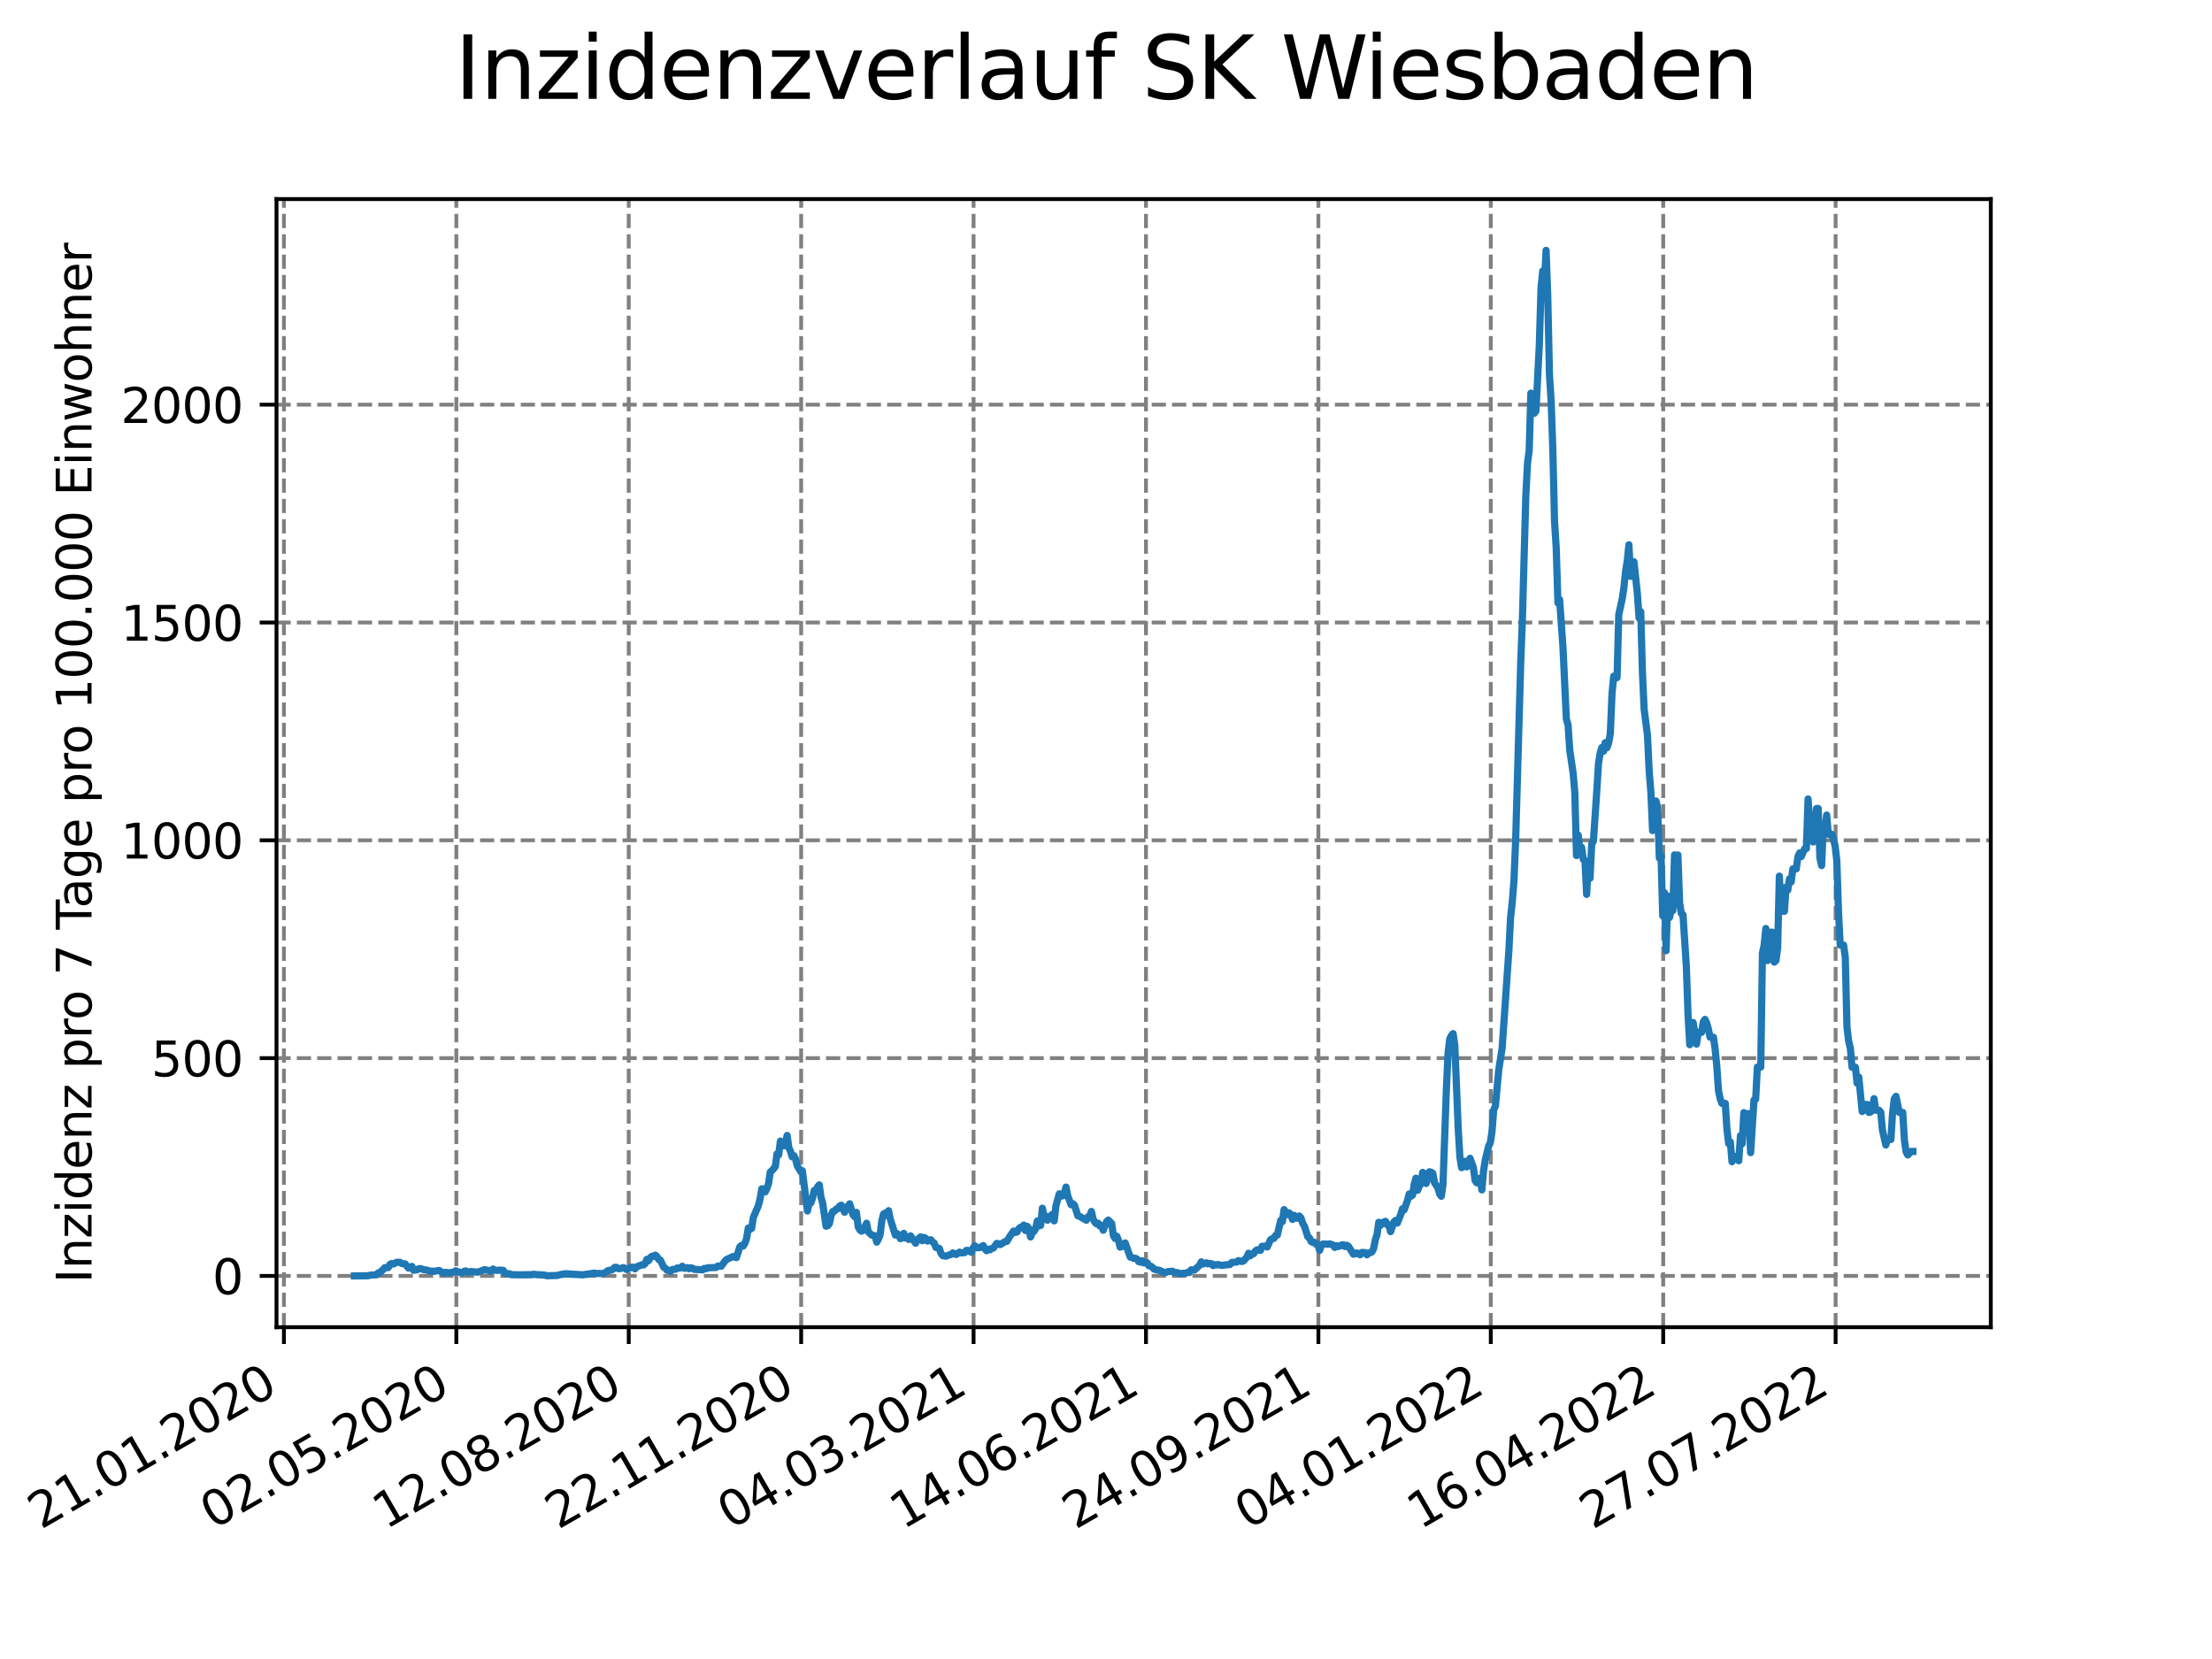 <?xml version="1.0" encoding="utf-8" standalone="no"?>
<!DOCTYPE svg PUBLIC "-//W3C//DTD SVG 1.1//EN"
  "http://www.w3.org/Graphics/SVG/1.1/DTD/svg11.dtd">
<svg xmlns:xlink="http://www.w3.org/1999/xlink" width="460.8pt" height="345.6pt" viewBox="0 0 460.8 345.6" xmlns="http://www.w3.org/2000/svg" version="1.1">
 <defs>
  <style type="text/css">*{stroke-linejoin: round; stroke-linecap: butt}</style>
 </defs>
 <g id="figure_1">
  <g id="patch_1">
   <path d="M 0 345.6 
L 460.8 345.6 
L 460.8 0 
L 0 0 
z
" style="fill: #ffffff"/>
  </g>
  <g id="axes_1">
   <g id="patch_2">
    <path d="M 57.6 276.48 
L 414.72 276.48 
L 414.72 41.472 
L 57.6 41.472 
z
" style="fill: #ffffff"/>
   </g>
   <g id="matplotlib.axis_1">
    <g id="xtick_1">
     <g id="line2d_1">
      <path d="M 59.146 276.48 
L 59.146 41.472 
" clip-path="url(#pe4b81b7c81)" style="fill: none; stroke-dasharray: 2.96,1.28; stroke-dashoffset: 0; stroke: #808080; stroke-width: 0.8"/>
     </g>
     <g id="line2d_2">
      <defs>
       <path id="m835d18086c" d="M 0 0 
L 0 3.5 
" style="stroke: #000000; stroke-width: 0.8"/>
      </defs>
      <g>
       <use xlink:href="#m835d18086c" x="59.146" y="276.48" style="stroke: #000000; stroke-width: 0.8"/>
      </g>
     </g>
     <g id="text_1">
      <!-- 21.01.2020 -->
      <g transform="translate(8.521 318.689)rotate(-30)scale(0.1 -0.1)">
       <defs>
        <path id="DejaVuSans-32" d="M 1228 531 
L 3431 531 
L 3431 0 
L 469 0 
L 469 531 
Q 828 903 1448 1529 
Q 2069 2156 2228 2338 
Q 2531 2678 2651 2914 
Q 2772 3150 2772 3378 
Q 2772 3750 2511 3984 
Q 2250 4219 1831 4219 
Q 1534 4219 1204 4116 
Q 875 4013 500 3803 
L 500 4441 
Q 881 4594 1212 4672 
Q 1544 4750 1819 4750 
Q 2544 4750 2975 4387 
Q 3406 4025 3406 3419 
Q 3406 3131 3298 2873 
Q 3191 2616 2906 2266 
Q 2828 2175 2409 1742 
Q 1991 1309 1228 531 
z
" transform="scale(0.016)"/>
        <path id="DejaVuSans-31" d="M 794 531 
L 1825 531 
L 1825 4091 
L 703 3866 
L 703 4441 
L 1819 4666 
L 2450 4666 
L 2450 531 
L 3481 531 
L 3481 0 
L 794 0 
L 794 531 
z
" transform="scale(0.016)"/>
        <path id="DejaVuSans-2e" d="M 684 794 
L 1344 794 
L 1344 0 
L 684 0 
L 684 794 
z
" transform="scale(0.016)"/>
        <path id="DejaVuSans-30" d="M 2034 4250 
Q 1547 4250 1301 3770 
Q 1056 3291 1056 2328 
Q 1056 1369 1301 889 
Q 1547 409 2034 409 
Q 2525 409 2770 889 
Q 3016 1369 3016 2328 
Q 3016 3291 2770 3770 
Q 2525 4250 2034 4250 
z
M 2034 4750 
Q 2819 4750 3233 4129 
Q 3647 3509 3647 2328 
Q 3647 1150 3233 529 
Q 2819 -91 2034 -91 
Q 1250 -91 836 529 
Q 422 1150 422 2328 
Q 422 3509 836 4129 
Q 1250 4750 2034 4750 
z
" transform="scale(0.016)"/>
       </defs>
       <use xlink:href="#DejaVuSans-32"/>
       <use xlink:href="#DejaVuSans-31" x="63.623"/>
       <use xlink:href="#DejaVuSans-2e" x="127.246"/>
       <use xlink:href="#DejaVuSans-30" x="159.033"/>
       <use xlink:href="#DejaVuSans-31" x="222.656"/>
       <use xlink:href="#DejaVuSans-2e" x="286.279"/>
       <use xlink:href="#DejaVuSans-32" x="318.066"/>
       <use xlink:href="#DejaVuSans-30" x="381.689"/>
       <use xlink:href="#DejaVuSans-32" x="445.312"/>
       <use xlink:href="#DejaVuSans-30" x="508.936"/>
      </g>
     </g>
    </g>
    <g id="xtick_2">
     <g id="line2d_3">
      <path d="M 95.063 276.48 
L 95.063 41.472 
" clip-path="url(#pe4b81b7c81)" style="fill: none; stroke-dasharray: 2.96,1.28; stroke-dashoffset: 0; stroke: #808080; stroke-width: 0.8"/>
     </g>
     <g id="line2d_4">
      <g>
       <use xlink:href="#m835d18086c" x="95.063" y="276.48" style="stroke: #000000; stroke-width: 0.8"/>
      </g>
     </g>
     <g id="text_2">
      <!-- 02.05.2020 -->
      <g transform="translate(44.437 318.689)rotate(-30)scale(0.1 -0.1)">
       <defs>
        <path id="DejaVuSans-35" d="M 691 4666 
L 3169 4666 
L 3169 4134 
L 1269 4134 
L 1269 2991 
Q 1406 3038 1543 3061 
Q 1681 3084 1819 3084 
Q 2600 3084 3056 2656 
Q 3513 2228 3513 1497 
Q 3513 744 3044 326 
Q 2575 -91 1722 -91 
Q 1428 -91 1123 -41 
Q 819 9 494 109 
L 494 744 
Q 775 591 1075 516 
Q 1375 441 1709 441 
Q 2250 441 2565 725 
Q 2881 1009 2881 1497 
Q 2881 1984 2565 2268 
Q 2250 2553 1709 2553 
Q 1456 2553 1204 2497 
Q 953 2441 691 2322 
L 691 4666 
z
" transform="scale(0.016)"/>
       </defs>
       <use xlink:href="#DejaVuSans-30"/>
       <use xlink:href="#DejaVuSans-32" x="63.623"/>
       <use xlink:href="#DejaVuSans-2e" x="127.246"/>
       <use xlink:href="#DejaVuSans-30" x="159.033"/>
       <use xlink:href="#DejaVuSans-35" x="222.656"/>
       <use xlink:href="#DejaVuSans-2e" x="286.279"/>
       <use xlink:href="#DejaVuSans-32" x="318.066"/>
       <use xlink:href="#DejaVuSans-30" x="381.689"/>
       <use xlink:href="#DejaVuSans-32" x="445.312"/>
       <use xlink:href="#DejaVuSans-30" x="508.936"/>
      </g>
     </g>
    </g>
    <g id="xtick_3">
     <g id="line2d_5">
      <path d="M 130.979 276.48 
L 130.979 41.472 
" clip-path="url(#pe4b81b7c81)" style="fill: none; stroke-dasharray: 2.96,1.28; stroke-dashoffset: 0; stroke: #808080; stroke-width: 0.8"/>
     </g>
     <g id="line2d_6">
      <g>
       <use xlink:href="#m835d18086c" x="130.979" y="276.48" style="stroke: #000000; stroke-width: 0.8"/>
      </g>
     </g>
     <g id="text_3">
      <!-- 12.08.2020 -->
      <g transform="translate(80.354 318.689)rotate(-30)scale(0.1 -0.1)">
       <defs>
        <path id="DejaVuSans-38" d="M 2034 2216 
Q 1584 2216 1326 1975 
Q 1069 1734 1069 1313 
Q 1069 891 1326 650 
Q 1584 409 2034 409 
Q 2484 409 2743 651 
Q 3003 894 3003 1313 
Q 3003 1734 2745 1975 
Q 2488 2216 2034 2216 
z
M 1403 2484 
Q 997 2584 770 2862 
Q 544 3141 544 3541 
Q 544 4100 942 4425 
Q 1341 4750 2034 4750 
Q 2731 4750 3128 4425 
Q 3525 4100 3525 3541 
Q 3525 3141 3298 2862 
Q 3072 2584 2669 2484 
Q 3125 2378 3379 2068 
Q 3634 1759 3634 1313 
Q 3634 634 3220 271 
Q 2806 -91 2034 -91 
Q 1263 -91 848 271 
Q 434 634 434 1313 
Q 434 1759 690 2068 
Q 947 2378 1403 2484 
z
M 1172 3481 
Q 1172 3119 1398 2916 
Q 1625 2713 2034 2713 
Q 2441 2713 2670 2916 
Q 2900 3119 2900 3481 
Q 2900 3844 2670 4047 
Q 2441 4250 2034 4250 
Q 1625 4250 1398 4047 
Q 1172 3844 1172 3481 
z
" transform="scale(0.016)"/>
       </defs>
       <use xlink:href="#DejaVuSans-31"/>
       <use xlink:href="#DejaVuSans-32" x="63.623"/>
       <use xlink:href="#DejaVuSans-2e" x="127.246"/>
       <use xlink:href="#DejaVuSans-30" x="159.033"/>
       <use xlink:href="#DejaVuSans-38" x="222.656"/>
       <use xlink:href="#DejaVuSans-2e" x="286.279"/>
       <use xlink:href="#DejaVuSans-32" x="318.066"/>
       <use xlink:href="#DejaVuSans-30" x="381.689"/>
       <use xlink:href="#DejaVuSans-32" x="445.312"/>
       <use xlink:href="#DejaVuSans-30" x="508.936"/>
      </g>
     </g>
    </g>
    <g id="xtick_4">
     <g id="line2d_7">
      <path d="M 166.895 276.48 
L 166.895 41.472 
" clip-path="url(#pe4b81b7c81)" style="fill: none; stroke-dasharray: 2.96,1.28; stroke-dashoffset: 0; stroke: #808080; stroke-width: 0.8"/>
     </g>
     <g id="line2d_8">
      <g>
       <use xlink:href="#m835d18086c" x="166.895" y="276.48" style="stroke: #000000; stroke-width: 0.8"/>
      </g>
     </g>
     <g id="text_4">
      <!-- 22.11.2020 -->
      <g transform="translate(116.27 318.689)rotate(-30)scale(0.1 -0.1)">
       <use xlink:href="#DejaVuSans-32"/>
       <use xlink:href="#DejaVuSans-32" x="63.623"/>
       <use xlink:href="#DejaVuSans-2e" x="127.246"/>
       <use xlink:href="#DejaVuSans-31" x="159.033"/>
       <use xlink:href="#DejaVuSans-31" x="222.656"/>
       <use xlink:href="#DejaVuSans-2e" x="286.279"/>
       <use xlink:href="#DejaVuSans-32" x="318.066"/>
       <use xlink:href="#DejaVuSans-30" x="381.689"/>
       <use xlink:href="#DejaVuSans-32" x="445.312"/>
       <use xlink:href="#DejaVuSans-30" x="508.936"/>
      </g>
     </g>
    </g>
    <g id="xtick_5">
     <g id="line2d_9">
      <path d="M 202.811 276.48 
L 202.811 41.472 
" clip-path="url(#pe4b81b7c81)" style="fill: none; stroke-dasharray: 2.96,1.28; stroke-dashoffset: 0; stroke: #808080; stroke-width: 0.8"/>
     </g>
     <g id="line2d_10">
      <g>
       <use xlink:href="#m835d18086c" x="202.811" y="276.48" style="stroke: #000000; stroke-width: 0.8"/>
      </g>
     </g>
     <g id="text_5">
      <!-- 04.03.2021 -->
      <g transform="translate(152.186 318.689)rotate(-30)scale(0.1 -0.1)">
       <defs>
        <path id="DejaVuSans-34" d="M 2419 4116 
L 825 1625 
L 2419 1625 
L 2419 4116 
z
M 2253 4666 
L 3047 4666 
L 3047 1625 
L 3713 1625 
L 3713 1100 
L 3047 1100 
L 3047 0 
L 2419 0 
L 2419 1100 
L 313 1100 
L 313 1709 
L 2253 4666 
z
" transform="scale(0.016)"/>
        <path id="DejaVuSans-33" d="M 2597 2516 
Q 3050 2419 3304 2112 
Q 3559 1806 3559 1356 
Q 3559 666 3084 287 
Q 2609 -91 1734 -91 
Q 1441 -91 1130 -33 
Q 819 25 488 141 
L 488 750 
Q 750 597 1062 519 
Q 1375 441 1716 441 
Q 2309 441 2620 675 
Q 2931 909 2931 1356 
Q 2931 1769 2642 2001 
Q 2353 2234 1838 2234 
L 1294 2234 
L 1294 2753 
L 1863 2753 
Q 2328 2753 2575 2939 
Q 2822 3125 2822 3475 
Q 2822 3834 2567 4026 
Q 2313 4219 1838 4219 
Q 1578 4219 1281 4162 
Q 984 4106 628 3988 
L 628 4550 
Q 988 4650 1302 4700 
Q 1616 4750 1894 4750 
Q 2613 4750 3031 4423 
Q 3450 4097 3450 3541 
Q 3450 3153 3228 2886 
Q 3006 2619 2597 2516 
z
" transform="scale(0.016)"/>
       </defs>
       <use xlink:href="#DejaVuSans-30"/>
       <use xlink:href="#DejaVuSans-34" x="63.623"/>
       <use xlink:href="#DejaVuSans-2e" x="127.246"/>
       <use xlink:href="#DejaVuSans-30" x="159.033"/>
       <use xlink:href="#DejaVuSans-33" x="222.656"/>
       <use xlink:href="#DejaVuSans-2e" x="286.279"/>
       <use xlink:href="#DejaVuSans-32" x="318.066"/>
       <use xlink:href="#DejaVuSans-30" x="381.689"/>
       <use xlink:href="#DejaVuSans-32" x="445.312"/>
       <use xlink:href="#DejaVuSans-31" x="508.936"/>
      </g>
     </g>
    </g>
    <g id="xtick_6">
     <g id="line2d_11">
      <path d="M 238.728 276.48 
L 238.728 41.472 
" clip-path="url(#pe4b81b7c81)" style="fill: none; stroke-dasharray: 2.96,1.28; stroke-dashoffset: 0; stroke: #808080; stroke-width: 0.8"/>
     </g>
     <g id="line2d_12">
      <g>
       <use xlink:href="#m835d18086c" x="238.728" y="276.48" style="stroke: #000000; stroke-width: 0.8"/>
      </g>
     </g>
     <g id="text_6">
      <!-- 14.06.2021 -->
      <g transform="translate(188.102 318.689)rotate(-30)scale(0.1 -0.1)">
       <defs>
        <path id="DejaVuSans-36" d="M 2113 2584 
Q 1688 2584 1439 2293 
Q 1191 2003 1191 1497 
Q 1191 994 1439 701 
Q 1688 409 2113 409 
Q 2538 409 2786 701 
Q 3034 994 3034 1497 
Q 3034 2003 2786 2293 
Q 2538 2584 2113 2584 
z
M 3366 4563 
L 3366 3988 
Q 3128 4100 2886 4159 
Q 2644 4219 2406 4219 
Q 1781 4219 1451 3797 
Q 1122 3375 1075 2522 
Q 1259 2794 1537 2939 
Q 1816 3084 2150 3084 
Q 2853 3084 3261 2657 
Q 3669 2231 3669 1497 
Q 3669 778 3244 343 
Q 2819 -91 2113 -91 
Q 1303 -91 875 529 
Q 447 1150 447 2328 
Q 447 3434 972 4092 
Q 1497 4750 2381 4750 
Q 2619 4750 2861 4703 
Q 3103 4656 3366 4563 
z
" transform="scale(0.016)"/>
       </defs>
       <use xlink:href="#DejaVuSans-31"/>
       <use xlink:href="#DejaVuSans-34" x="63.623"/>
       <use xlink:href="#DejaVuSans-2e" x="127.246"/>
       <use xlink:href="#DejaVuSans-30" x="159.033"/>
       <use xlink:href="#DejaVuSans-36" x="222.656"/>
       <use xlink:href="#DejaVuSans-2e" x="286.279"/>
       <use xlink:href="#DejaVuSans-32" x="318.066"/>
       <use xlink:href="#DejaVuSans-30" x="381.689"/>
       <use xlink:href="#DejaVuSans-32" x="445.312"/>
       <use xlink:href="#DejaVuSans-31" x="508.936"/>
      </g>
     </g>
    </g>
    <g id="xtick_7">
     <g id="line2d_13">
      <path d="M 274.644 276.48 
L 274.644 41.472 
" clip-path="url(#pe4b81b7c81)" style="fill: none; stroke-dasharray: 2.96,1.28; stroke-dashoffset: 0; stroke: #808080; stroke-width: 0.8"/>
     </g>
     <g id="line2d_14">
      <g>
       <use xlink:href="#m835d18086c" x="274.644" y="276.48" style="stroke: #000000; stroke-width: 0.8"/>
      </g>
     </g>
     <g id="text_7">
      <!-- 24.09.2021 -->
      <g transform="translate(224.019 318.689)rotate(-30)scale(0.1 -0.1)">
       <defs>
        <path id="DejaVuSans-39" d="M 703 97 
L 703 672 
Q 941 559 1184 500 
Q 1428 441 1663 441 
Q 2288 441 2617 861 
Q 2947 1281 2994 2138 
Q 2813 1869 2534 1725 
Q 2256 1581 1919 1581 
Q 1219 1581 811 2004 
Q 403 2428 403 3163 
Q 403 3881 828 4315 
Q 1253 4750 1959 4750 
Q 2769 4750 3195 4129 
Q 3622 3509 3622 2328 
Q 3622 1225 3098 567 
Q 2575 -91 1691 -91 
Q 1453 -91 1209 -44 
Q 966 3 703 97 
z
M 1959 2075 
Q 2384 2075 2632 2365 
Q 2881 2656 2881 3163 
Q 2881 3666 2632 3958 
Q 2384 4250 1959 4250 
Q 1534 4250 1286 3958 
Q 1038 3666 1038 3163 
Q 1038 2656 1286 2365 
Q 1534 2075 1959 2075 
z
" transform="scale(0.016)"/>
       </defs>
       <use xlink:href="#DejaVuSans-32"/>
       <use xlink:href="#DejaVuSans-34" x="63.623"/>
       <use xlink:href="#DejaVuSans-2e" x="127.246"/>
       <use xlink:href="#DejaVuSans-30" x="159.033"/>
       <use xlink:href="#DejaVuSans-39" x="222.656"/>
       <use xlink:href="#DejaVuSans-2e" x="286.279"/>
       <use xlink:href="#DejaVuSans-32" x="318.066"/>
       <use xlink:href="#DejaVuSans-30" x="381.689"/>
       <use xlink:href="#DejaVuSans-32" x="445.312"/>
       <use xlink:href="#DejaVuSans-31" x="508.936"/>
      </g>
     </g>
    </g>
    <g id="xtick_8">
     <g id="line2d_15">
      <path d="M 310.56 276.48 
L 310.56 41.472 
" clip-path="url(#pe4b81b7c81)" style="fill: none; stroke-dasharray: 2.96,1.28; stroke-dashoffset: 0; stroke: #808080; stroke-width: 0.8"/>
     </g>
     <g id="line2d_16">
      <g>
       <use xlink:href="#m835d18086c" x="310.56" y="276.48" style="stroke: #000000; stroke-width: 0.8"/>
      </g>
     </g>
     <g id="text_8">
      <!-- 04.01.2022 -->
      <g transform="translate(259.935 318.689)rotate(-30)scale(0.1 -0.1)">
       <use xlink:href="#DejaVuSans-30"/>
       <use xlink:href="#DejaVuSans-34" x="63.623"/>
       <use xlink:href="#DejaVuSans-2e" x="127.246"/>
       <use xlink:href="#DejaVuSans-30" x="159.033"/>
       <use xlink:href="#DejaVuSans-31" x="222.656"/>
       <use xlink:href="#DejaVuSans-2e" x="286.279"/>
       <use xlink:href="#DejaVuSans-32" x="318.066"/>
       <use xlink:href="#DejaVuSans-30" x="381.689"/>
       <use xlink:href="#DejaVuSans-32" x="445.312"/>
       <use xlink:href="#DejaVuSans-32" x="508.936"/>
      </g>
     </g>
    </g>
    <g id="xtick_9">
     <g id="line2d_17">
      <path d="M 346.476 276.48 
L 346.476 41.472 
" clip-path="url(#pe4b81b7c81)" style="fill: none; stroke-dasharray: 2.96,1.28; stroke-dashoffset: 0; stroke: #808080; stroke-width: 0.8"/>
     </g>
     <g id="line2d_18">
      <g>
       <use xlink:href="#m835d18086c" x="346.476" y="276.48" style="stroke: #000000; stroke-width: 0.8"/>
      </g>
     </g>
     <g id="text_9">
      <!-- 16.04.2022 -->
      <g transform="translate(295.851 318.689)rotate(-30)scale(0.1 -0.1)">
       <use xlink:href="#DejaVuSans-31"/>
       <use xlink:href="#DejaVuSans-36" x="63.623"/>
       <use xlink:href="#DejaVuSans-2e" x="127.246"/>
       <use xlink:href="#DejaVuSans-30" x="159.033"/>
       <use xlink:href="#DejaVuSans-34" x="222.656"/>
       <use xlink:href="#DejaVuSans-2e" x="286.279"/>
       <use xlink:href="#DejaVuSans-32" x="318.066"/>
       <use xlink:href="#DejaVuSans-30" x="381.689"/>
       <use xlink:href="#DejaVuSans-32" x="445.312"/>
       <use xlink:href="#DejaVuSans-32" x="508.936"/>
      </g>
     </g>
    </g>
    <g id="xtick_10">
     <g id="line2d_19">
      <path d="M 382.392 276.48 
L 382.392 41.472 
" clip-path="url(#pe4b81b7c81)" style="fill: none; stroke-dasharray: 2.96,1.28; stroke-dashoffset: 0; stroke: #808080; stroke-width: 0.8"/>
     </g>
     <g id="line2d_20">
      <g>
       <use xlink:href="#m835d18086c" x="382.392" y="276.48" style="stroke: #000000; stroke-width: 0.8"/>
      </g>
     </g>
     <g id="text_10">
      <!-- 27.07.2022 -->
      <g transform="translate(331.767 318.689)rotate(-30)scale(0.1 -0.1)">
       <defs>
        <path id="DejaVuSans-37" d="M 525 4666 
L 3525 4666 
L 3525 4397 
L 1831 0 
L 1172 0 
L 2766 4134 
L 525 4134 
L 525 4666 
z
" transform="scale(0.016)"/>
       </defs>
       <use xlink:href="#DejaVuSans-32"/>
       <use xlink:href="#DejaVuSans-37" x="63.623"/>
       <use xlink:href="#DejaVuSans-2e" x="127.246"/>
       <use xlink:href="#DejaVuSans-30" x="159.033"/>
       <use xlink:href="#DejaVuSans-37" x="222.656"/>
       <use xlink:href="#DejaVuSans-2e" x="286.279"/>
       <use xlink:href="#DejaVuSans-32" x="318.066"/>
       <use xlink:href="#DejaVuSans-30" x="381.689"/>
       <use xlink:href="#DejaVuSans-32" x="445.312"/>
       <use xlink:href="#DejaVuSans-32" x="508.936"/>
      </g>
     </g>
    </g>
   </g>
   <g id="matplotlib.axis_2">
    <g id="ytick_1">
     <g id="line2d_21">
      <path d="M 57.6 265.798 
L 414.72 265.798 
" clip-path="url(#pe4b81b7c81)" style="fill: none; stroke-dasharray: 2.96,1.28; stroke-dashoffset: 0; stroke: #808080; stroke-width: 0.8"/>
     </g>
     <g id="line2d_22">
      <defs>
       <path id="mffd9294407" d="M 0 0 
L -3.5 0 
" style="stroke: #000000; stroke-width: 0.8"/>
      </defs>
      <g>
       <use xlink:href="#mffd9294407" x="57.6" y="265.798" style="stroke: #000000; stroke-width: 0.8"/>
      </g>
     </g>
     <g id="text_11">
      <!-- 0 -->
      <g transform="translate(44.237 269.597)scale(0.1 -0.1)">
       <use xlink:href="#DejaVuSans-30"/>
      </g>
     </g>
    </g>
    <g id="ytick_2">
     <g id="line2d_23">
      <path d="M 57.6 220.424 
L 414.72 220.424 
" clip-path="url(#pe4b81b7c81)" style="fill: none; stroke-dasharray: 2.96,1.28; stroke-dashoffset: 0; stroke: #808080; stroke-width: 0.8"/>
     </g>
     <g id="line2d_24">
      <g>
       <use xlink:href="#mffd9294407" x="57.6" y="220.424" style="stroke: #000000; stroke-width: 0.8"/>
      </g>
     </g>
     <g id="text_12">
      <!-- 500 -->
      <g transform="translate(31.512 224.223)scale(0.1 -0.1)">
       <use xlink:href="#DejaVuSans-35"/>
       <use xlink:href="#DejaVuSans-30" x="63.623"/>
       <use xlink:href="#DejaVuSans-30" x="127.246"/>
      </g>
     </g>
    </g>
    <g id="ytick_3">
     <g id="line2d_25">
      <path d="M 57.6 175.05 
L 414.72 175.05 
" clip-path="url(#pe4b81b7c81)" style="fill: none; stroke-dasharray: 2.96,1.28; stroke-dashoffset: 0; stroke: #808080; stroke-width: 0.8"/>
     </g>
     <g id="line2d_26">
      <g>
       <use xlink:href="#mffd9294407" x="57.6" y="175.05" style="stroke: #000000; stroke-width: 0.8"/>
      </g>
     </g>
     <g id="text_13">
      <!-- 1000 -->
      <g transform="translate(25.15 178.849)scale(0.1 -0.1)">
       <use xlink:href="#DejaVuSans-31"/>
       <use xlink:href="#DejaVuSans-30" x="63.623"/>
       <use xlink:href="#DejaVuSans-30" x="127.246"/>
       <use xlink:href="#DejaVuSans-30" x="190.869"/>
      </g>
     </g>
    </g>
    <g id="ytick_4">
     <g id="line2d_27">
      <path d="M 57.6 129.676 
L 414.72 129.676 
" clip-path="url(#pe4b81b7c81)" style="fill: none; stroke-dasharray: 2.96,1.28; stroke-dashoffset: 0; stroke: #808080; stroke-width: 0.8"/>
     </g>
     <g id="line2d_28">
      <g>
       <use xlink:href="#mffd9294407" x="57.6" y="129.676" style="stroke: #000000; stroke-width: 0.8"/>
      </g>
     </g>
     <g id="text_14">
      <!-- 1500 -->
      <g transform="translate(25.15 133.475)scale(0.1 -0.1)">
       <use xlink:href="#DejaVuSans-31"/>
       <use xlink:href="#DejaVuSans-35" x="63.623"/>
       <use xlink:href="#DejaVuSans-30" x="127.246"/>
       <use xlink:href="#DejaVuSans-30" x="190.869"/>
      </g>
     </g>
    </g>
    <g id="ytick_5">
     <g id="line2d_29">
      <path d="M 57.6 84.302 
L 414.72 84.302 
" clip-path="url(#pe4b81b7c81)" style="fill: none; stroke-dasharray: 2.96,1.28; stroke-dashoffset: 0; stroke: #808080; stroke-width: 0.8"/>
     </g>
     <g id="line2d_30">
      <g>
       <use xlink:href="#mffd9294407" x="57.6" y="84.302" style="stroke: #000000; stroke-width: 0.8"/>
      </g>
     </g>
     <g id="text_15">
      <!-- 2000 -->
      <g transform="translate(25.15 88.102)scale(0.1 -0.1)">
       <use xlink:href="#DejaVuSans-32"/>
       <use xlink:href="#DejaVuSans-30" x="63.623"/>
       <use xlink:href="#DejaVuSans-30" x="127.246"/>
       <use xlink:href="#DejaVuSans-30" x="190.869"/>
      </g>
     </g>
    </g>
    <g id="text_16">
     <!-- Inzidenz pro 7 Tage pro 100.000 Einwohner -->
     <g transform="translate(19.07 267.301)rotate(-90)scale(0.1 -0.1)">
      <defs>
       <path id="DejaVuSans-49" d="M 628 4666 
L 1259 4666 
L 1259 0 
L 628 0 
L 628 4666 
z
" transform="scale(0.016)"/>
       <path id="DejaVuSans-6e" d="M 3513 2113 
L 3513 0 
L 2938 0 
L 2938 2094 
Q 2938 2591 2744 2837 
Q 2550 3084 2163 3084 
Q 1697 3084 1428 2787 
Q 1159 2491 1159 1978 
L 1159 0 
L 581 0 
L 581 3500 
L 1159 3500 
L 1159 2956 
Q 1366 3272 1645 3428 
Q 1925 3584 2291 3584 
Q 2894 3584 3203 3211 
Q 3513 2838 3513 2113 
z
" transform="scale(0.016)"/>
       <path id="DejaVuSans-7a" d="M 353 3500 
L 3084 3500 
L 3084 2975 
L 922 459 
L 3084 459 
L 3084 0 
L 275 0 
L 275 525 
L 2438 3041 
L 353 3041 
L 353 3500 
z
" transform="scale(0.016)"/>
       <path id="DejaVuSans-69" d="M 603 3500 
L 1178 3500 
L 1178 0 
L 603 0 
L 603 3500 
z
M 603 4863 
L 1178 4863 
L 1178 4134 
L 603 4134 
L 603 4863 
z
" transform="scale(0.016)"/>
       <path id="DejaVuSans-64" d="M 2906 2969 
L 2906 4863 
L 3481 4863 
L 3481 0 
L 2906 0 
L 2906 525 
Q 2725 213 2448 61 
Q 2172 -91 1784 -91 
Q 1150 -91 751 415 
Q 353 922 353 1747 
Q 353 2572 751 3078 
Q 1150 3584 1784 3584 
Q 2172 3584 2448 3432 
Q 2725 3281 2906 2969 
z
M 947 1747 
Q 947 1113 1208 752 
Q 1469 391 1925 391 
Q 2381 391 2643 752 
Q 2906 1113 2906 1747 
Q 2906 2381 2643 2742 
Q 2381 3103 1925 3103 
Q 1469 3103 1208 2742 
Q 947 2381 947 1747 
z
" transform="scale(0.016)"/>
       <path id="DejaVuSans-65" d="M 3597 1894 
L 3597 1613 
L 953 1613 
Q 991 1019 1311 708 
Q 1631 397 2203 397 
Q 2534 397 2845 478 
Q 3156 559 3463 722 
L 3463 178 
Q 3153 47 2828 -22 
Q 2503 -91 2169 -91 
Q 1331 -91 842 396 
Q 353 884 353 1716 
Q 353 2575 817 3079 
Q 1281 3584 2069 3584 
Q 2775 3584 3186 3129 
Q 3597 2675 3597 1894 
z
M 3022 2063 
Q 3016 2534 2758 2815 
Q 2500 3097 2075 3097 
Q 1594 3097 1305 2825 
Q 1016 2553 972 2059 
L 3022 2063 
z
" transform="scale(0.016)"/>
       <path id="DejaVuSans-20" transform="scale(0.016)"/>
       <path id="DejaVuSans-70" d="M 1159 525 
L 1159 -1331 
L 581 -1331 
L 581 3500 
L 1159 3500 
L 1159 2969 
Q 1341 3281 1617 3432 
Q 1894 3584 2278 3584 
Q 2916 3584 3314 3078 
Q 3713 2572 3713 1747 
Q 3713 922 3314 415 
Q 2916 -91 2278 -91 
Q 1894 -91 1617 61 
Q 1341 213 1159 525 
z
M 3116 1747 
Q 3116 2381 2855 2742 
Q 2594 3103 2138 3103 
Q 1681 3103 1420 2742 
Q 1159 2381 1159 1747 
Q 1159 1113 1420 752 
Q 1681 391 2138 391 
Q 2594 391 2855 752 
Q 3116 1113 3116 1747 
z
" transform="scale(0.016)"/>
       <path id="DejaVuSans-72" d="M 2631 2963 
Q 2534 3019 2420 3045 
Q 2306 3072 2169 3072 
Q 1681 3072 1420 2755 
Q 1159 2438 1159 1844 
L 1159 0 
L 581 0 
L 581 3500 
L 1159 3500 
L 1159 2956 
Q 1341 3275 1631 3429 
Q 1922 3584 2338 3584 
Q 2397 3584 2469 3576 
Q 2541 3569 2628 3553 
L 2631 2963 
z
" transform="scale(0.016)"/>
       <path id="DejaVuSans-6f" d="M 1959 3097 
Q 1497 3097 1228 2736 
Q 959 2375 959 1747 
Q 959 1119 1226 758 
Q 1494 397 1959 397 
Q 2419 397 2687 759 
Q 2956 1122 2956 1747 
Q 2956 2369 2687 2733 
Q 2419 3097 1959 3097 
z
M 1959 3584 
Q 2709 3584 3137 3096 
Q 3566 2609 3566 1747 
Q 3566 888 3137 398 
Q 2709 -91 1959 -91 
Q 1206 -91 779 398 
Q 353 888 353 1747 
Q 353 2609 779 3096 
Q 1206 3584 1959 3584 
z
" transform="scale(0.016)"/>
       <path id="DejaVuSans-54" d="M -19 4666 
L 3928 4666 
L 3928 4134 
L 2272 4134 
L 2272 0 
L 1638 0 
L 1638 4134 
L -19 4134 
L -19 4666 
z
" transform="scale(0.016)"/>
       <path id="DejaVuSans-61" d="M 2194 1759 
Q 1497 1759 1228 1600 
Q 959 1441 959 1056 
Q 959 750 1161 570 
Q 1363 391 1709 391 
Q 2188 391 2477 730 
Q 2766 1069 2766 1631 
L 2766 1759 
L 2194 1759 
z
M 3341 1997 
L 3341 0 
L 2766 0 
L 2766 531 
Q 2569 213 2275 61 
Q 1981 -91 1556 -91 
Q 1019 -91 701 211 
Q 384 513 384 1019 
Q 384 1609 779 1909 
Q 1175 2209 1959 2209 
L 2766 2209 
L 2766 2266 
Q 2766 2663 2505 2880 
Q 2244 3097 1772 3097 
Q 1472 3097 1187 3025 
Q 903 2953 641 2809 
L 641 3341 
Q 956 3463 1253 3523 
Q 1550 3584 1831 3584 
Q 2591 3584 2966 3190 
Q 3341 2797 3341 1997 
z
" transform="scale(0.016)"/>
       <path id="DejaVuSans-67" d="M 2906 1791 
Q 2906 2416 2648 2759 
Q 2391 3103 1925 3103 
Q 1463 3103 1205 2759 
Q 947 2416 947 1791 
Q 947 1169 1205 825 
Q 1463 481 1925 481 
Q 2391 481 2648 825 
Q 2906 1169 2906 1791 
z
M 3481 434 
Q 3481 -459 3084 -895 
Q 2688 -1331 1869 -1331 
Q 1566 -1331 1297 -1286 
Q 1028 -1241 775 -1147 
L 775 -588 
Q 1028 -725 1275 -790 
Q 1522 -856 1778 -856 
Q 2344 -856 2625 -561 
Q 2906 -266 2906 331 
L 2906 616 
Q 2728 306 2450 153 
Q 2172 0 1784 0 
Q 1141 0 747 490 
Q 353 981 353 1791 
Q 353 2603 747 3093 
Q 1141 3584 1784 3584 
Q 2172 3584 2450 3431 
Q 2728 3278 2906 2969 
L 2906 3500 
L 3481 3500 
L 3481 434 
z
" transform="scale(0.016)"/>
       <path id="DejaVuSans-45" d="M 628 4666 
L 3578 4666 
L 3578 4134 
L 1259 4134 
L 1259 2753 
L 3481 2753 
L 3481 2222 
L 1259 2222 
L 1259 531 
L 3634 531 
L 3634 0 
L 628 0 
L 628 4666 
z
" transform="scale(0.016)"/>
       <path id="DejaVuSans-77" d="M 269 3500 
L 844 3500 
L 1563 769 
L 2278 3500 
L 2956 3500 
L 3675 769 
L 4391 3500 
L 4966 3500 
L 4050 0 
L 3372 0 
L 2619 2869 
L 1863 0 
L 1184 0 
L 269 3500 
z
" transform="scale(0.016)"/>
       <path id="DejaVuSans-68" d="M 3513 2113 
L 3513 0 
L 2938 0 
L 2938 2094 
Q 2938 2591 2744 2837 
Q 2550 3084 2163 3084 
Q 1697 3084 1428 2787 
Q 1159 2491 1159 1978 
L 1159 0 
L 581 0 
L 581 4863 
L 1159 4863 
L 1159 2956 
Q 1366 3272 1645 3428 
Q 1925 3584 2291 3584 
Q 2894 3584 3203 3211 
Q 3513 2838 3513 2113 
z
" transform="scale(0.016)"/>
      </defs>
      <use xlink:href="#DejaVuSans-49"/>
      <use xlink:href="#DejaVuSans-6e" x="29.492"/>
      <use xlink:href="#DejaVuSans-7a" x="92.871"/>
      <use xlink:href="#DejaVuSans-69" x="145.361"/>
      <use xlink:href="#DejaVuSans-64" x="173.145"/>
      <use xlink:href="#DejaVuSans-65" x="236.621"/>
      <use xlink:href="#DejaVuSans-6e" x="298.145"/>
      <use xlink:href="#DejaVuSans-7a" x="361.523"/>
      <use xlink:href="#DejaVuSans-20" x="414.014"/>
      <use xlink:href="#DejaVuSans-70" x="445.801"/>
      <use xlink:href="#DejaVuSans-72" x="509.277"/>
      <use xlink:href="#DejaVuSans-6f" x="548.141"/>
      <use xlink:href="#DejaVuSans-20" x="609.322"/>
      <use xlink:href="#DejaVuSans-37" x="641.109"/>
      <use xlink:href="#DejaVuSans-20" x="704.732"/>
      <use xlink:href="#DejaVuSans-54" x="736.52"/>
      <use xlink:href="#DejaVuSans-61" x="781.104"/>
      <use xlink:href="#DejaVuSans-67" x="842.383"/>
      <use xlink:href="#DejaVuSans-65" x="905.859"/>
      <use xlink:href="#DejaVuSans-20" x="967.383"/>
      <use xlink:href="#DejaVuSans-70" x="999.17"/>
      <use xlink:href="#DejaVuSans-72" x="1062.646"/>
      <use xlink:href="#DejaVuSans-6f" x="1101.51"/>
      <use xlink:href="#DejaVuSans-20" x="1162.691"/>
      <use xlink:href="#DejaVuSans-31" x="1194.479"/>
      <use xlink:href="#DejaVuSans-30" x="1258.102"/>
      <use xlink:href="#DejaVuSans-30" x="1321.725"/>
      <use xlink:href="#DejaVuSans-2e" x="1385.348"/>
      <use xlink:href="#DejaVuSans-30" x="1417.135"/>
      <use xlink:href="#DejaVuSans-30" x="1480.758"/>
      <use xlink:href="#DejaVuSans-30" x="1544.381"/>
      <use xlink:href="#DejaVuSans-20" x="1608.004"/>
      <use xlink:href="#DejaVuSans-45" x="1639.791"/>
      <use xlink:href="#DejaVuSans-69" x="1702.975"/>
      <use xlink:href="#DejaVuSans-6e" x="1730.758"/>
      <use xlink:href="#DejaVuSans-77" x="1794.137"/>
      <use xlink:href="#DejaVuSans-6f" x="1875.924"/>
      <use xlink:href="#DejaVuSans-68" x="1937.105"/>
      <use xlink:href="#DejaVuSans-6e" x="2000.484"/>
      <use xlink:href="#DejaVuSans-65" x="2063.863"/>
      <use xlink:href="#DejaVuSans-72" x="2125.387"/>
     </g>
    </g>
   </g>
   <g id="line2d_31">
    <path d="M 73.833 265.798 
L 76.65 265.765 
L 77.354 265.602 
L 78.41 265.57 
L 78.762 265.179 
L 79.115 265.113 
L 79.819 264.462 
L 80.171 264.071 
L 80.875 264.071 
L 81.227 263.386 
L 81.579 263.223 
L 81.931 263.321 
L 82.636 262.963 
L 83.34 262.963 
L 83.692 263.223 
L 84.396 263.289 
L 85.101 264.168 
L 85.805 263.81 
L 86.157 264.625 
L 86.861 264.527 
L 87.213 264.299 
L 87.565 264.266 
L 88.27 264.494 
L 88.974 264.592 
L 89.678 264.853 
L 90.03 264.788 
L 90.382 264.853 
L 91.439 264.657 
L 92.495 265.244 
L 92.847 265.048 
L 93.551 265.146 
L 94.608 264.983 
L 94.96 264.722 
L 95.312 264.951 
L 96.368 265.113 
L 96.721 264.82 
L 97.073 264.755 
L 97.425 265.048 
L 98.129 264.885 
L 99.537 265.016 
L 100.946 264.494 
L 102.354 264.788 
L 102.707 264.364 
L 103.059 264.592 
L 103.411 264.657 
L 104.115 264.592 
L 104.819 264.625 
L 105.171 265.244 
L 106.228 265.374 
L 106.58 265.537 
L 107.988 265.57 
L 110.805 265.537 
L 111.157 265.439 
L 111.862 265.537 
L 113.27 265.602 
L 113.974 265.765 
L 116.087 265.7 
L 116.791 265.505 
L 117.848 265.342 
L 121.369 265.57 
L 123.834 265.211 
L 124.186 265.309 
L 124.89 265.276 
L 125.594 265.342 
L 126.299 264.983 
L 126.651 264.69 
L 127.355 264.559 
L 127.707 264.397 
L 128.059 264.006 
L 128.411 264.006 
L 128.763 264.266 
L 129.116 264.299 
L 129.82 264.071 
L 130.172 264.201 
L 130.524 264.462 
L 131.58 263.973 
L 131.933 264.006 
L 132.285 264.331 
L 132.637 263.908 
L 133.693 263.484 
L 134.045 263.517 
L 134.397 263.223 
L 134.749 262.344 
L 135.102 262.637 
L 135.454 262.018 
L 135.806 261.692 
L 136.158 261.724 
L 136.51 261.464 
L 136.862 261.757 
L 137.214 262.376 
L 137.566 262.506 
L 138.271 264.006 
L 138.623 264.201 
L 138.975 264.625 
L 139.327 264.657 
L 139.679 264.853 
L 140.031 264.462 
L 140.736 264.397 
L 141.088 264.136 
L 141.44 264.201 
L 141.792 264.103 
L 142.144 263.777 
L 142.496 264.201 
L 142.848 264.201 
L 143.2 264.071 
L 143.552 264.299 
L 143.905 264.103 
L 144.257 264.201 
L 144.609 264.429 
L 146.369 264.527 
L 146.722 264.234 
L 147.074 264.299 
L 147.426 264.103 
L 149.186 264.038 
L 149.539 263.745 
L 150.243 263.777 
L 150.947 262.8 
L 151.299 262.409 
L 152.355 261.92 
L 152.708 261.757 
L 153.412 261.985 
L 154.116 259.737 
L 154.468 259.443 
L 154.82 259.574 
L 155.172 258.987 
L 155.525 258.042 
L 155.877 255.826 
L 156.229 256.119 
L 156.581 255.891 
L 156.933 253.61 
L 157.989 251.133 
L 158.342 249.732 
L 158.694 247.647 
L 159.046 247.679 
L 159.398 248.298 
L 159.75 247.581 
L 160.102 246.571 
L 160.454 244.16 
L 160.806 243.866 
L 161.511 243.019 
L 161.863 240.38 
L 162.215 240.575 
L 162.567 237.707 
L 162.919 238.392 
L 163.271 238.685 
L 163.623 238.131 
L 163.975 236.534 
L 164.328 239.076 
L 164.68 239.858 
L 165.032 240.999 
L 165.384 240.738 
L 165.736 241.488 
L 166.088 242.856 
L 166.792 244.062 
L 167.144 243.866 
L 168.201 252.274 
L 168.553 250.677 
L 168.905 250.612 
L 169.257 249.602 
L 169.609 248.005 
L 169.961 248.038 
L 170.314 247.256 
L 170.666 246.832 
L 171.018 249.374 
L 171.37 250.612 
L 172.074 255.435 
L 172.426 255.337 
L 172.778 254.881 
L 173.131 253.219 
L 173.483 252.372 
L 173.835 252.307 
L 174.187 251.883 
L 174.539 251.818 
L 174.891 251.264 
L 175.243 251.068 
L 175.947 252.535 
L 176.3 251.427 
L 176.652 251.329 
L 177.004 250.775 
L 177.708 253.089 
L 178.06 253.48 
L 178.412 252.567 
L 178.764 255.533 
L 179.117 256.217 
L 179.469 256.478 
L 179.821 256.282 
L 180.525 254.816 
L 180.877 256.608 
L 181.581 257.292 
L 182.286 257.423 
L 182.638 258.759 
L 182.99 258.14 
L 183.342 257.195 
L 183.694 254.327 
L 184.046 252.926 
L 184.398 252.698 
L 184.75 253.121 
L 185.103 252.209 
L 185.455 253.936 
L 186.511 257.292 
L 186.863 256.967 
L 187.215 257.292 
L 187.567 258.042 
L 187.92 257.879 
L 188.272 256.934 
L 188.624 257.912 
L 188.976 257.716 
L 189.328 258.205 
L 189.68 257.455 
L 190.737 258.987 
L 191.089 258.27 
L 191.793 257.651 
L 192.145 258.466 
L 192.497 257.781 
L 192.849 257.977 
L 193.201 258.531 
L 193.553 258.303 
L 193.906 258.27 
L 194.258 258.726 
L 194.61 258.954 
L 194.962 259.867 
L 195.666 260.062 
L 196.018 261.073 
L 196.37 261.561 
L 197.075 261.692 
L 197.779 261.399 
L 198.131 261.333 
L 198.483 261.007 
L 199.187 261.333 
L 199.892 260.845 
L 200.244 261.007 
L 200.948 260.942 
L 201.3 260.486 
L 201.652 260.486 
L 202.356 260.877 
L 202.709 259.997 
L 203.061 259.508 
L 203.413 259.932 
L 204.117 259.899 
L 204.821 259.476 
L 205.173 260.16 
L 205.526 260.551 
L 205.878 260.225 
L 206.23 260.356 
L 206.582 260.095 
L 206.934 259.997 
L 207.638 259.02 
L 207.99 259.085 
L 208.343 259.28 
L 209.047 258.857 
L 209.399 258.629 
L 209.751 258.596 
L 210.455 257.423 
L 211.159 256.445 
L 211.512 256.738 
L 211.864 256.641 
L 212.216 255.989 
L 212.568 255.663 
L 212.92 255.761 
L 213.272 255.207 
L 213.624 256.347 
L 213.976 255.468 
L 214.329 255.891 
L 214.681 257.684 
L 215.033 256.771 
L 215.385 256.543 
L 215.737 255.956 
L 216.089 254.36 
L 216.441 255.37 
L 216.793 255.272 
L 217.146 251.687 
L 217.498 253.382 
L 217.85 253.349 
L 218.202 254.197 
L 218.906 253.219 
L 219.258 252.958 
L 219.61 254.327 
L 219.962 251.199 
L 220.667 248.689 
L 221.019 249.178 
L 221.371 249.113 
L 221.723 248.461 
L 222.075 247.288 
L 222.427 249.113 
L 223.132 250.971 
L 223.484 250.742 
L 223.836 251.068 
L 224.54 253.284 
L 224.892 253.382 
L 226.301 254.197 
L 226.653 253.48 
L 227.005 253.349 
L 227.357 252.372 
L 227.709 253.903 
L 228.061 254.588 
L 228.413 254.946 
L 228.765 254.816 
L 229.118 255.402 
L 229.47 255.272 
L 229.822 256.282 
L 230.526 254.49 
L 230.878 254.164 
L 231.582 254.881 
L 231.935 257.39 
L 232.287 257.977 
L 232.639 257.521 
L 232.991 258.368 
L 233.343 259.802 
L 233.695 259.639 
L 234.047 259.639 
L 234.399 258.922 
L 235.456 261.887 
L 235.808 261.952 
L 236.16 262.148 
L 236.512 262.115 
L 236.864 262.278 
L 237.216 262.832 
L 237.568 262.93 
L 237.921 262.637 
L 238.273 263.093 
L 238.625 262.995 
L 238.977 263.06 
L 239.329 263.68 
L 239.681 263.745 
L 240.033 263.973 
L 240.385 264.364 
L 241.09 264.592 
L 241.442 264.592 
L 242.498 265.081 
L 242.85 265.081 
L 243.202 264.918 
L 244.259 264.82 
L 244.611 265.081 
L 245.315 265.113 
L 245.667 265.309 
L 247.076 265.211 
L 247.428 265.048 
L 247.78 265.081 
L 248.132 264.527 
L 248.836 264.559 
L 249.893 263.582 
L 250.245 262.865 
L 250.597 263.321 
L 251.301 263.06 
L 251.653 263.289 
L 252.005 263.191 
L 252.358 263.256 
L 252.71 263.647 
L 253.062 263.452 
L 253.414 263.517 
L 253.766 263.419 
L 254.47 263.614 
L 255.174 263.517 
L 256.231 263.419 
L 256.583 262.995 
L 257.639 262.898 
L 257.991 262.604 
L 258.696 262.8 
L 259.048 262.669 
L 259.752 261.887 
L 260.104 261.073 
L 260.456 261.594 
L 260.808 261.236 
L 261.161 261.17 
L 261.513 260.616 
L 261.865 260.356 
L 262.569 260.486 
L 262.921 259.606 
L 263.273 259.671 
L 263.625 259.574 
L 263.977 259.769 
L 264.682 258.238 
L 265.034 258.042 
L 265.386 257.977 
L 265.738 257.358 
L 266.09 257.292 
L 266.794 254.229 
L 267.147 254.49 
L 267.499 251.981 
L 268.203 253.056 
L 268.555 252.665 
L 268.907 253.024 
L 269.259 254.034 
L 269.611 253.186 
L 269.964 253.74 
L 270.316 253.773 
L 270.668 253.317 
L 271.02 253.708 
L 271.372 254.848 
L 271.724 255.402 
L 272.428 257.618 
L 272.78 257.879 
L 273.133 258.629 
L 273.485 258.824 
L 273.837 258.792 
L 274.189 259.215 
L 274.541 259.215 
L 274.893 260.486 
L 275.245 259.508 
L 275.597 259.15 
L 276.654 259.183 
L 277.006 259.117 
L 277.71 259.378 
L 278.062 259.867 
L 278.414 259.508 
L 278.767 259.671 
L 279.119 259.574 
L 279.471 259.345 
L 279.823 259.313 
L 280.175 259.671 
L 280.527 259.411 
L 280.879 259.606 
L 281.583 260.682 
L 281.936 261.268 
L 282.288 261.203 
L 282.64 261.007 
L 283.344 261.399 
L 283.696 260.91 
L 284.4 260.942 
L 284.753 261.399 
L 285.105 261.04 
L 285.457 260.975 
L 285.809 260.779 
L 286.161 260.062 
L 286.513 258.238 
L 286.865 257.195 
L 287.217 254.62 
L 287.57 255.272 
L 287.922 254.718 
L 288.626 254.425 
L 288.978 255.142 
L 289.33 255.142 
L 289.682 256.576 
L 290.386 254.523 
L 290.739 254.229 
L 291.091 254.783 
L 291.795 253.024 
L 292.147 251.818 
L 292.499 252.046 
L 293.203 250.091 
L 293.556 248.722 
L 293.908 249.211 
L 294.26 248.95 
L 294.612 246.669 
L 294.964 245.431 
L 295.316 247.972 
L 295.668 247.06 
L 296.02 246.604 
L 296.373 244.225 
L 296.725 244.486 
L 297.077 246.539 
L 297.429 245.659 
L 297.781 244.095 
L 298.133 244.192 
L 298.485 244.453 
L 298.837 246.376 
L 299.542 247.451 
L 299.894 248.722 
L 300.246 249.211 
L 300.598 246.799 
L 301.302 227.019 
L 301.654 219.393 
L 302.006 216.428 
L 302.359 215.711 
L 302.711 215.32 
L 303.063 217.796 
L 303.767 234.97 
L 304.119 240.999 
L 304.471 243.247 
L 304.823 242.107 
L 305.175 241.911 
L 305.528 243.084 
L 305.88 242.856 
L 306.232 241.292 
L 306.936 243.247 
L 307.288 245.919 
L 307.64 246.408 
L 307.992 245.528 
L 308.345 245.463 
L 308.697 247.875 
L 309.049 243.899 
L 309.401 241.683 
L 310.105 238.75 
L 310.457 238.066 
L 310.809 235.752 
L 311.162 231.19 
L 311.514 230.44 
L 312.218 222.88 
L 312.922 218.35 
L 314.331 197.951 
L 314.683 191.075 
L 315.035 187.914 
L 315.387 183.384 
L 315.739 175.009 
L 316.795 138.022 
L 317.148 128.865 
L 317.852 103.414 
L 318.204 96.538 
L 318.556 93.834 
L 318.908 81.907 
L 319.26 85.165 
L 319.612 86.11 
L 319.965 85.622 
L 320.669 71.87 
L 321.021 60.04 
L 321.373 56.456 
L 321.725 59.095 
L 322.077 52.154 
L 322.429 61.865 
L 322.781 78.061 
L 323.134 83.536 
L 323.486 93.801 
L 323.838 108.661 
L 324.19 114.136 
L 324.542 125.606 
L 324.894 124.889 
L 325.598 134.894 
L 326.303 149.819 
L 326.655 150.992 
L 327.007 156.239 
L 327.711 161.062 
L 328.063 165.07 
L 328.415 178.235 
L 328.768 173.966 
L 329.12 176.932 
L 329.472 176.508 
L 329.824 179.017 
L 330.176 179.278 
L 330.528 186.317 
L 330.88 179.702 
L 331.232 182.96 
L 331.584 175.824 
L 331.937 175.205 
L 332.641 164.777 
L 332.993 159.074 
L 333.345 156.825 
L 333.697 155.717 
L 334.049 156.499 
L 334.401 154.707 
L 334.754 155.782 
L 335.106 154.805 
L 335.458 152.817 
L 335.81 144.54 
L 336.162 140.857 
L 336.514 141.314 
L 336.866 141.151 
L 337.218 128.05 
L 337.923 124.824 
L 338.275 122.543 
L 338.627 119.121 
L 338.979 116.906 
L 339.331 113.484 
L 339.683 120.067 
L 340.035 117.101 
L 340.387 117.036 
L 341.092 123.651 
L 341.444 128.735 
L 341.796 127.431 
L 342.148 140.075 
L 342.5 147.701 
L 343.204 153.241 
L 343.557 160.736 
L 343.909 165.005 
L 344.261 173.021 
L 344.613 166.927 
L 344.965 166.862 
L 345.317 168.231 
L 345.669 178.757 
L 346.021 178.203 
L 346.374 190.781 
L 346.726 185.958 
L 347.078 198.048 
L 347.43 186.643 
L 347.782 191.14 
L 348.134 189.641 
L 348.486 189.706 
L 348.838 178.072 
L 349.19 184.166 
L 349.543 178.105 
L 349.895 188.077 
L 350.247 190.293 
L 350.599 190.553 
L 351.303 201.438 
L 351.655 211.572 
L 352.007 217.633 
L 352.36 213.267 
L 352.712 213.006 
L 353.416 217.503 
L 353.768 215.059 
L 354.472 215.059 
L 354.824 212.876 
L 355.177 212.354 
L 355.529 213.104 
L 355.881 214.31 
L 356.233 216.069 
L 356.937 216.069 
L 357.289 218.481 
L 357.641 222.131 
L 357.993 227.182 
L 358.346 228.909 
L 358.698 229.854 
L 359.402 229.854 
L 359.754 235.263 
L 360.106 238.229 
L 360.458 237.87 
L 360.81 242.009 
L 361.163 240.901 
L 361.867 240.901 
L 362.219 241.813 
L 362.571 236.567 
L 362.923 238.261 
L 363.275 231.776 
L 363.627 232.005 
L 364.332 232.005 
L 364.684 240.119 
L 365.388 229.169 
L 365.74 228.974 
L 366.092 222.294 
L 366.796 222.294 
L 367.149 198.537 
L 367.501 196.875 
L 367.853 193.421 
L 368.205 200.101 
L 368.557 194.203 
L 369.261 194.203 
L 369.613 200.427 
L 369.966 200.101 
L 370.318 197.494 
L 370.67 182.504 
L 371.022 189.836 
L 371.726 189.836 
L 372.078 184.785 
L 372.43 185.404 
L 372.783 183.091 
L 373.135 183.71 
L 373.487 181.005 
L 374.191 181.005 
L 374.543 178.463 
L 374.895 177.681 
L 375.247 178.431 
L 375.952 176.769 
L 376.304 176.769 
L 376.656 166.439 
L 377.008 171.522 
L 377.36 174.26 
L 377.712 175.4 
L 378.064 173.412 
L 378.416 168.426 
L 378.769 168.426 
L 379.121 178.757 
L 379.473 180.321 
L 379.825 172.011 
L 380.177 172.956 
L 380.529 169.795 
L 380.881 173.803 
L 381.586 173.803 
L 381.938 174.781 
L 382.29 176.247 
L 382.642 179.278 
L 382.994 189.902 
L 383.346 196.875 
L 384.05 196.875 
L 384.402 199.384 
L 384.755 213.951 
L 385.107 216.884 
L 385.459 218.35 
L 385.811 222.326 
L 386.515 222.326 
L 386.867 225.65 
L 387.219 224.379 
L 387.924 231.548 
L 388.276 230.082 
L 388.98 230.082 
L 389.332 231.744 
L 389.684 231.646 
L 390.036 230.831 
L 390.389 228.876 
L 390.741 231.288 
L 391.445 231.288 
L 391.797 231.711 
L 392.149 235.426 
L 392.853 238.522 
L 393.205 237.382 
L 393.91 237.382 
L 394.262 231.744 
L 394.614 228.909 
L 394.966 228.387 
L 395.67 231.744 
L 396.375 231.744 
L 396.727 237.544 
L 397.079 239.956 
L 397.431 240.608 
L 398.135 239.858 
L 398.487 239.858 
L 398.487 239.858 
" clip-path="url(#pe4b81b7c81)" style="fill: none; stroke: #1f77b4; stroke-width: 1.5; stroke-linecap: square"/>
   </g>
   <g id="patch_3">
    <path d="M 57.6 276.48 
L 57.6 41.472 
" style="fill: none; stroke: #000000; stroke-width: 0.8; stroke-linejoin: miter; stroke-linecap: square"/>
   </g>
   <g id="patch_4">
    <path d="M 414.72 276.48 
L 414.72 41.472 
" style="fill: none; stroke: #000000; stroke-width: 0.8; stroke-linejoin: miter; stroke-linecap: square"/>
   </g>
   <g id="patch_5">
    <path d="M 57.6 276.48 
L 414.72 276.48 
" style="fill: none; stroke: #000000; stroke-width: 0.8; stroke-linejoin: miter; stroke-linecap: square"/>
   </g>
   <g id="patch_6">
    <path d="M 57.6 41.472 
L 414.72 41.472 
" style="fill: none; stroke: #000000; stroke-width: 0.8; stroke-linejoin: miter; stroke-linecap: square"/>
   </g>
  </g>
  <g id="text_17">
   <!-- Inzidenzverlauf SK Wiesbaden -->
   <g transform="translate(94.743 20.589)scale(0.18 -0.18)">
    <defs>
     <path id="DejaVuSans-76" d="M 191 3500 
L 800 3500 
L 1894 563 
L 2988 3500 
L 3597 3500 
L 2284 0 
L 1503 0 
L 191 3500 
z
" transform="scale(0.016)"/>
     <path id="DejaVuSans-6c" d="M 603 4863 
L 1178 4863 
L 1178 0 
L 603 0 
L 603 4863 
z
" transform="scale(0.016)"/>
     <path id="DejaVuSans-75" d="M 544 1381 
L 544 3500 
L 1119 3500 
L 1119 1403 
Q 1119 906 1312 657 
Q 1506 409 1894 409 
Q 2359 409 2629 706 
Q 2900 1003 2900 1516 
L 2900 3500 
L 3475 3500 
L 3475 0 
L 2900 0 
L 2900 538 
Q 2691 219 2414 64 
Q 2138 -91 1772 -91 
Q 1169 -91 856 284 
Q 544 659 544 1381 
z
M 1991 3584 
L 1991 3584 
z
" transform="scale(0.016)"/>
     <path id="DejaVuSans-66" d="M 2375 4863 
L 2375 4384 
L 1825 4384 
Q 1516 4384 1395 4259 
Q 1275 4134 1275 3809 
L 1275 3500 
L 2222 3500 
L 2222 3053 
L 1275 3053 
L 1275 0 
L 697 0 
L 697 3053 
L 147 3053 
L 147 3500 
L 697 3500 
L 697 3744 
Q 697 4328 969 4595 
Q 1241 4863 1831 4863 
L 2375 4863 
z
" transform="scale(0.016)"/>
     <path id="DejaVuSans-53" d="M 3425 4513 
L 3425 3897 
Q 3066 4069 2747 4153 
Q 2428 4238 2131 4238 
Q 1616 4238 1336 4038 
Q 1056 3838 1056 3469 
Q 1056 3159 1242 3001 
Q 1428 2844 1947 2747 
L 2328 2669 
Q 3034 2534 3370 2195 
Q 3706 1856 3706 1288 
Q 3706 609 3251 259 
Q 2797 -91 1919 -91 
Q 1588 -91 1214 -16 
Q 841 59 441 206 
L 441 856 
Q 825 641 1194 531 
Q 1563 422 1919 422 
Q 2459 422 2753 634 
Q 3047 847 3047 1241 
Q 3047 1584 2836 1778 
Q 2625 1972 2144 2069 
L 1759 2144 
Q 1053 2284 737 2584 
Q 422 2884 422 3419 
Q 422 4038 858 4394 
Q 1294 4750 2059 4750 
Q 2388 4750 2728 4690 
Q 3069 4631 3425 4513 
z
" transform="scale(0.016)"/>
     <path id="DejaVuSans-4b" d="M 628 4666 
L 1259 4666 
L 1259 2694 
L 3353 4666 
L 4166 4666 
L 1850 2491 
L 4331 0 
L 3500 0 
L 1259 2247 
L 1259 0 
L 628 0 
L 628 4666 
z
" transform="scale(0.016)"/>
     <path id="DejaVuSans-57" d="M 213 4666 
L 850 4666 
L 1831 722 
L 2809 4666 
L 3519 4666 
L 4500 722 
L 5478 4666 
L 6119 4666 
L 4947 0 
L 4153 0 
L 3169 4050 
L 2175 0 
L 1381 0 
L 213 4666 
z
" transform="scale(0.016)"/>
     <path id="DejaVuSans-73" d="M 2834 3397 
L 2834 2853 
Q 2591 2978 2328 3040 
Q 2066 3103 1784 3103 
Q 1356 3103 1142 2972 
Q 928 2841 928 2578 
Q 928 2378 1081 2264 
Q 1234 2150 1697 2047 
L 1894 2003 
Q 2506 1872 2764 1633 
Q 3022 1394 3022 966 
Q 3022 478 2636 193 
Q 2250 -91 1575 -91 
Q 1294 -91 989 -36 
Q 684 19 347 128 
L 347 722 
Q 666 556 975 473 
Q 1284 391 1588 391 
Q 1994 391 2212 530 
Q 2431 669 2431 922 
Q 2431 1156 2273 1281 
Q 2116 1406 1581 1522 
L 1381 1569 
Q 847 1681 609 1914 
Q 372 2147 372 2553 
Q 372 3047 722 3315 
Q 1072 3584 1716 3584 
Q 2034 3584 2315 3537 
Q 2597 3491 2834 3397 
z
" transform="scale(0.016)"/>
     <path id="DejaVuSans-62" d="M 3116 1747 
Q 3116 2381 2855 2742 
Q 2594 3103 2138 3103 
Q 1681 3103 1420 2742 
Q 1159 2381 1159 1747 
Q 1159 1113 1420 752 
Q 1681 391 2138 391 
Q 2594 391 2855 752 
Q 3116 1113 3116 1747 
z
M 1159 2969 
Q 1341 3281 1617 3432 
Q 1894 3584 2278 3584 
Q 2916 3584 3314 3078 
Q 3713 2572 3713 1747 
Q 3713 922 3314 415 
Q 2916 -91 2278 -91 
Q 1894 -91 1617 61 
Q 1341 213 1159 525 
L 1159 0 
L 581 0 
L 581 4863 
L 1159 4863 
L 1159 2969 
z
" transform="scale(0.016)"/>
    </defs>
    <use xlink:href="#DejaVuSans-49"/>
    <use xlink:href="#DejaVuSans-6e" x="29.492"/>
    <use xlink:href="#DejaVuSans-7a" x="92.871"/>
    <use xlink:href="#DejaVuSans-69" x="145.361"/>
    <use xlink:href="#DejaVuSans-64" x="173.145"/>
    <use xlink:href="#DejaVuSans-65" x="236.621"/>
    <use xlink:href="#DejaVuSans-6e" x="298.145"/>
    <use xlink:href="#DejaVuSans-7a" x="361.523"/>
    <use xlink:href="#DejaVuSans-76" x="414.014"/>
    <use xlink:href="#DejaVuSans-65" x="473.193"/>
    <use xlink:href="#DejaVuSans-72" x="534.717"/>
    <use xlink:href="#DejaVuSans-6c" x="575.83"/>
    <use xlink:href="#DejaVuSans-61" x="603.613"/>
    <use xlink:href="#DejaVuSans-75" x="664.893"/>
    <use xlink:href="#DejaVuSans-66" x="728.271"/>
    <use xlink:href="#DejaVuSans-20" x="763.477"/>
    <use xlink:href="#DejaVuSans-53" x="795.264"/>
    <use xlink:href="#DejaVuSans-4b" x="858.74"/>
    <use xlink:href="#DejaVuSans-20" x="924.316"/>
    <use xlink:href="#DejaVuSans-57" x="956.104"/>
    <use xlink:href="#DejaVuSans-69" x="1052.73"/>
    <use xlink:href="#DejaVuSans-65" x="1080.514"/>
    <use xlink:href="#DejaVuSans-73" x="1142.037"/>
    <use xlink:href="#DejaVuSans-62" x="1194.137"/>
    <use xlink:href="#DejaVuSans-61" x="1257.613"/>
    <use xlink:href="#DejaVuSans-64" x="1318.893"/>
    <use xlink:href="#DejaVuSans-65" x="1382.369"/>
    <use xlink:href="#DejaVuSans-6e" x="1443.893"/>
   </g>
  </g>
 </g>
 <defs>
  <clipPath id="pe4b81b7c81">
   <rect x="57.6" y="41.472" width="357.12" height="235.008"/>
  </clipPath>
 </defs>
</svg>
